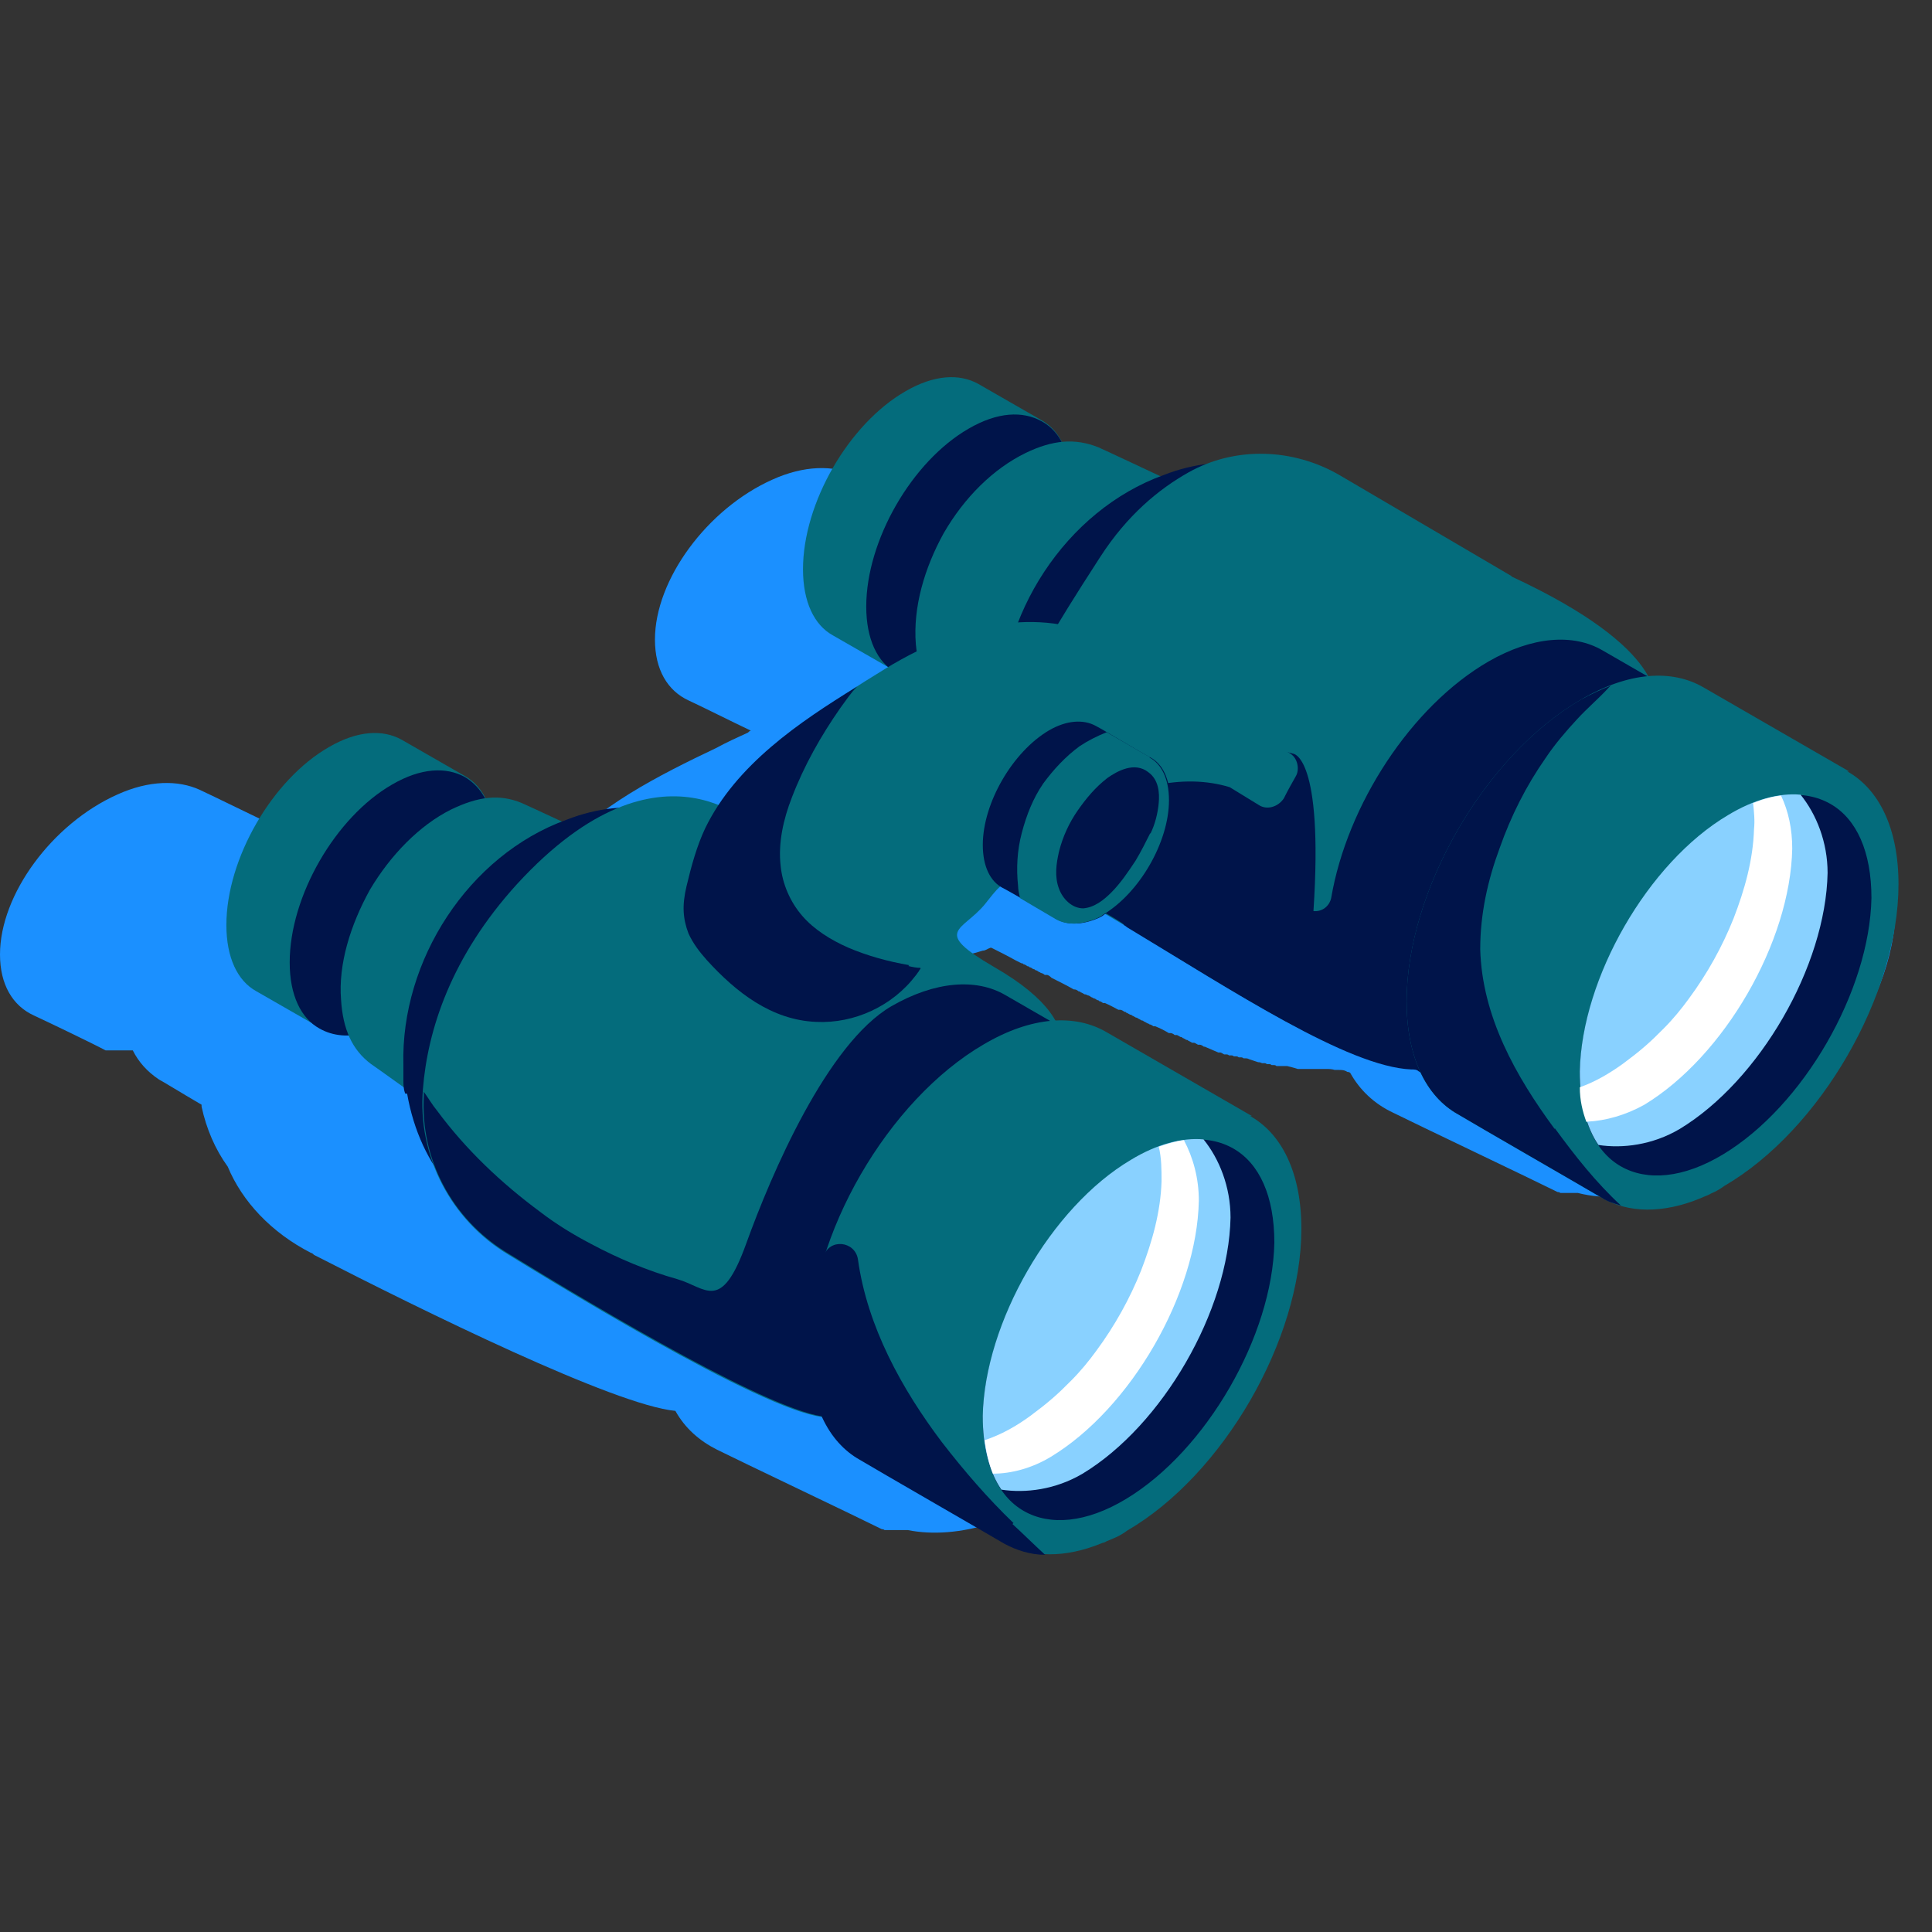 <svg width="128" height="128" viewBox="0 0 128 128" fill="none" xmlns="http://www.w3.org/2000/svg">
<rect x="0" y="0" width="128" height="128" fill="#333333" stroke="none"/>
<path d="M122.291 55.985C120.813 55.278 112.791 51.428 111.313 50.721C110.093 50.142 108.679 49.886 107.077 49.95H106.949C105.985 48.6 103.484 46.42 96.678 43.722L79.73 35.443C79.73 35.443 76.715 35.315 73.052 36.664C72.217 36.792 71.382 36.921 70.483 37.178C70.418 37.178 70.29 37.178 70.225 37.242C67.655 36.214 65.861 35.507 65.475 35.379C64.576 35.057 63.677 34.929 62.717 34.993V34.929C62.717 34.929 62.653 34.801 62.589 34.736C62.589 34.736 62.525 34.608 62.46 34.608L62.332 34.479L62.203 34.351L62.075 34.222C62.075 34.222 61.946 34.158 61.946 34.094C61.946 34.094 61.818 34.029 61.818 33.965C61.818 33.965 61.689 33.901 61.625 33.837C61.625 33.837 61.497 33.837 61.432 33.772C60.597 33.387 57.453 31.845 56.618 31.46C55.205 30.817 53.282 30.817 51.161 31.781C46.861 33.708 43.392 38.394 43.392 42.373C43.392 44.364 44.227 45.773 45.641 46.416C46.347 46.737 48.527 47.83 49.748 48.408C49.684 48.408 49.619 48.472 49.555 48.536C48.849 48.858 48.142 49.179 47.435 49.564C43.649 51.363 39.477 53.479 36.971 56.499C35.108 55.856 32.35 55.535 29.014 56.691C27.921 56.756 26.765 56.948 25.613 57.27C25.484 57.27 25.356 57.334 25.163 57.398C23.428 56.756 22.341 56.306 22.019 56.178C21.12 55.856 20.285 55.792 19.385 55.856C19.385 55.856 19.385 55.792 19.321 55.728C19.321 55.728 19.257 55.599 19.192 55.599C19.192 55.599 19.128 55.471 19.064 55.471C19.064 55.471 19 55.406 18.935 55.342C18.935 55.342 18.871 55.278 18.807 55.214C18.807 55.214 18.743 55.15 18.678 55.085C18.678 55.085 18.55 55.021 18.55 54.957C18.55 54.957 18.421 54.892 18.421 54.828C18.421 54.828 18.293 54.764 18.229 54.7C18.229 54.7 18.1 54.7 18.036 54.636C17.201 54.25 14.057 52.708 13.222 52.322C11.808 51.68 9.885 51.68 7.765 52.644C3.465 54.571 0 59.257 0 63.236C0 65.227 0.835 66.636 2.249 67.279C3.084 67.665 6.163 69.142 6.999 69.592H8.798C9.183 70.363 9.761 71.006 10.532 71.52C10.789 71.648 11.817 72.29 13.355 73.19V73.318C13.676 74.796 14.254 76.141 15.09 77.297C16.053 79.61 17.976 81.662 20.61 83.011C20.675 83.011 20.739 83.075 20.803 83.139C28.059 86.861 40.703 93.089 44.746 93.475C45.388 94.631 46.352 95.466 47.504 96.045C48.917 96.751 56.875 100.537 58.417 101.309C58.417 101.309 58.545 101.309 58.61 101.373H60.152C61.758 101.694 63.681 101.565 65.673 100.923C65.801 100.923 65.93 100.859 66.058 100.795C66.251 100.795 66.38 100.666 66.572 100.602C66.894 100.473 67.215 100.345 67.6 100.216C74.856 97.008 80.758 88.917 80.758 82.24C80.758 78.904 79.28 76.526 76.907 75.37C75.43 74.663 67.408 70.813 65.93 70.106C64.773 69.592 63.488 69.271 62.015 69.335C61.373 68.371 59.959 67.215 57.394 65.999C52.644 63.685 55.016 63.814 56.687 62.212C57.137 61.763 57.458 61.377 57.908 61.12C57.908 61.12 58.036 61.12 58.1 61.184C58.358 61.313 59.128 61.698 59.964 62.084C60.028 62.084 60.092 62.084 60.157 62.148C60.285 62.212 60.413 62.277 60.542 62.341H60.606C60.671 62.341 60.799 62.405 60.863 62.469C61.185 62.662 61.506 62.791 61.763 62.919C61.763 62.919 61.891 62.919 61.891 62.983H62.084C62.469 63.176 62.919 63.304 63.433 63.304C63.947 63.304 64.525 63.176 65.104 62.983C65.296 62.983 65.425 62.855 65.618 62.791H65.682C66.196 63.048 66.71 63.304 67.288 63.626C67.417 63.69 67.545 63.754 67.674 63.819C67.674 63.819 67.802 63.819 67.802 63.883C67.866 63.883 67.995 63.947 68.059 64.011C68.059 64.011 68.188 64.011 68.188 64.076C68.252 64.076 68.38 64.14 68.445 64.204C68.445 64.204 68.573 64.204 68.573 64.268C68.638 64.268 68.766 64.332 68.83 64.397C68.83 64.397 68.894 64.397 68.959 64.461C69.023 64.461 69.152 64.525 69.216 64.59H69.344C69.473 64.59 69.601 64.718 69.666 64.782C70.18 65.039 70.694 65.296 71.143 65.553H71.207C71.272 65.553 71.4 65.618 71.464 65.682C71.464 65.682 71.593 65.682 71.593 65.746C71.657 65.746 71.722 65.811 71.85 65.874C71.85 65.874 71.978 65.874 72.043 65.939C72.107 65.939 72.236 66.003 72.3 66.067C72.3 66.067 72.364 66.067 72.428 66.132C72.492 66.132 72.621 66.196 72.685 66.26C72.685 66.26 72.814 66.26 72.814 66.325C72.878 66.325 73.006 66.388 73.071 66.453H73.199C73.52 66.581 73.842 66.774 74.099 66.903H74.227C74.291 66.903 74.42 66.967 74.484 67.031C74.484 67.031 74.613 67.031 74.613 67.095C74.677 67.095 74.741 67.16 74.87 67.224C74.87 67.224 74.998 67.224 74.998 67.288C75.063 67.288 75.127 67.353 75.255 67.417C75.255 67.417 75.384 67.417 75.384 67.481C75.448 67.481 75.512 67.545 75.641 67.609C75.641 67.609 75.769 67.609 75.769 67.674C75.834 67.674 75.898 67.738 76.026 67.802C76.026 67.802 76.091 67.802 76.155 67.867C76.219 67.867 76.347 67.931 76.412 67.995H76.54C76.861 68.123 77.119 68.252 77.44 68.445H77.568C77.633 68.445 77.761 68.509 77.825 68.573H77.954C78.018 68.573 78.082 68.637 78.211 68.702C78.211 68.702 78.339 68.702 78.339 68.766C78.403 68.766 78.468 68.83 78.596 68.894C78.596 68.894 78.725 68.894 78.725 68.959C78.789 68.959 78.853 69.023 78.982 69.087H79.11C79.174 69.087 79.239 69.151 79.367 69.216H79.496C79.56 69.216 79.689 69.28 79.753 69.344H79.817C80.138 69.473 80.395 69.601 80.716 69.73H80.845C80.909 69.73 80.973 69.794 81.102 69.858H81.231C81.295 69.858 81.359 69.858 81.423 69.922H81.552C81.616 69.922 81.68 69.922 81.745 69.987H81.873C81.937 69.987 82.002 69.987 82.066 70.051H82.194C82.258 70.051 82.323 70.051 82.387 70.115H82.516C82.58 70.115 82.644 70.115 82.772 70.179C82.965 70.244 83.158 70.308 83.351 70.372C83.415 70.372 83.479 70.372 83.608 70.436H83.736C83.8 70.436 83.865 70.436 83.929 70.501H84.058C84.122 70.501 84.186 70.501 84.25 70.565H84.379C84.443 70.565 84.507 70.565 84.572 70.629H85.278C85.535 70.693 85.792 70.757 85.985 70.822H87.848C88.041 70.822 88.234 70.822 88.426 70.886H88.683C88.876 70.886 89.069 70.886 89.262 71.015C89.262 71.015 89.39 71.015 89.455 71.079C90.097 72.235 91.061 73.135 92.277 73.709C93.69 74.415 101.648 78.201 103.19 78.973C103.19 78.973 103.319 78.973 103.383 79.037H104.54C106.274 79.487 108.39 79.358 110.639 78.651C110.896 78.587 111.153 78.458 111.41 78.394C111.731 78.266 112.052 78.137 112.438 78.009C119.693 74.801 125.595 66.71 125.595 60.033C125.595 56.696 124.117 54.319 121.745 53.162L122.319 55.989L122.291 55.985Z" fill="#1B90FF"/>
<mask id="mask0_4211_40774" style="mask-type:luminance" maskUnits="userSpaceOnUse" x="0" y="23" width="128" height="82">
<path d="M128 23.426H0V104.574H128V23.426Z" fill="white"/>
</mask>
<g mask="url(#mask0_4211_40774)">
<path d="M21.171 68.076C22.406 68.818 24.069 68.694 25.984 67.582C29.747 65.421 32.774 60.175 32.774 55.794C32.774 53.632 32.033 52.092 30.798 51.412C30.056 50.98 27.343 49.436 26.602 49.003C25.366 48.324 23.703 48.386 21.788 49.498C18.025 51.66 14.998 56.905 14.998 61.286C14.998 63.448 15.739 64.988 16.975 65.668C17.716 66.1 20.429 67.644 21.171 68.076Z" fill="#046C7C"/>
<path d="M59.374 44.502C60.609 45.244 62.272 45.12 64.187 44.008C67.951 41.846 70.977 36.6 70.977 32.219C70.977 30.057 70.236 28.518 69.001 27.838C68.259 27.406 65.546 25.862 64.805 25.429C63.569 24.75 61.906 24.812 59.991 25.923C56.228 28.085 53.201 33.331 53.201 37.712C53.201 39.874 53.942 41.414 55.178 42.093C55.919 42.526 58.632 44.07 59.374 44.502Z" fill="#046C7C"/>
<path d="M46.535 60.675C46.349 60.551 37.958 56.726 32.65 54.379C32.403 53.02 31.724 52.031 30.797 51.48C29.561 50.801 27.898 50.862 25.983 51.974C22.22 54.136 19.193 59.382 19.193 63.763C19.193 65.925 19.935 67.465 21.17 68.144C22.035 68.638 23.146 68.762 24.316 68.391C29.067 71.784 36.722 77.277 36.903 77.4C37.83 77.833 40.605 75.3 42.087 74.317L46.407 66.847C46.592 65.056 47.333 61.354 46.53 60.798V60.675H46.535Z" fill="#00144A"/>
<path d="M85.967 37.776C85.782 37.652 76.34 33.333 70.847 30.801C70.6 29.38 69.921 28.392 68.994 27.902C67.759 27.223 66.096 27.284 64.181 28.396C60.417 30.558 57.391 35.804 57.391 40.185C57.391 42.347 58.132 43.887 59.367 44.566C60.232 45.06 61.406 45.184 62.637 44.751C67.574 48.268 76.089 54.317 76.336 54.44C77.263 54.872 80.161 52.402 81.644 51.418L85.963 43.948C86.087 42.157 86.828 38.394 85.963 37.838V37.776H85.967Z" fill="#00144A"/>
<path d="M68.815 50.245C68.815 49.194 68.938 48.206 69.124 47.16C69.309 46.115 69.556 45.122 69.927 44.138C70.236 43.15 70.668 42.162 71.162 41.24C71.656 40.318 72.15 39.387 72.768 38.526C73.386 37.666 74.003 36.858 74.745 36.117C75.486 35.376 76.227 34.697 77.092 34.079C77.833 33.585 78.574 33.091 79.377 32.72C75.799 31.052 73.205 29.821 72.772 29.636C71.228 29.018 69.75 29.142 67.959 30.007C65.797 31.057 63.887 32.967 62.528 35.314C61.231 37.661 60.489 40.251 60.675 42.66C60.86 44.637 61.539 46.053 62.775 46.98C63.145 47.227 65.55 48.956 68.885 51.237V50.187L68.824 50.249L68.815 50.245Z" fill="#046C7C"/>
<path d="M30.797 73.817C30.92 72.828 31.044 71.84 31.291 70.918C31.476 69.991 31.723 69.065 32.032 68.142C32.341 67.278 32.65 66.413 33.082 65.553C33.453 64.75 33.947 63.947 34.441 63.144C34.935 62.403 35.491 61.661 36.109 60.982C36.727 60.302 37.406 59.685 38.085 59.067C38.827 58.45 39.63 57.955 40.432 57.461C40.927 57.152 41.483 56.905 42.038 56.658C38.028 54.805 35.001 53.389 34.569 53.203C33.087 52.586 31.67 52.771 29.879 53.636C27.779 54.686 25.869 56.658 24.51 58.944C23.212 61.291 22.41 63.881 22.595 66.228C22.718 68.204 23.336 69.559 24.571 70.486C24.942 70.732 27.408 72.524 30.744 74.867C30.744 74.496 30.805 74.125 30.867 73.693L30.805 73.817H30.797Z" fill="#046C7C"/>
<path d="M26.973 72.459C27.406 74.93 28.394 77.026 29.81 78.632L29.872 78.694L29.995 78.817C29.995 78.817 30.057 78.879 30.119 78.941L32.466 81.531L32.404 81.469C32.404 81.469 32.343 81.407 32.281 81.345C32.157 81.222 32.096 81.098 31.972 80.975C31.787 80.728 31.602 80.419 31.416 80.172C30.49 78.689 29.81 76.964 29.502 75.049C29.378 74.061 29.254 73.073 29.316 72.089C29.502 64.928 34.253 57.834 41.043 55.363C42.834 54.683 44.621 54.436 46.351 54.56H47.03L47.71 54.683H47.957L44.441 53.819C44.132 53.757 43.823 53.695 43.452 53.633C41.599 53.325 39.565 53.51 37.527 54.313C31.046 56.66 26.541 63.631 26.726 70.544V71.533C26.726 71.842 26.726 72.15 26.85 72.459H26.973Z" fill="#00144A"/>
<path d="M66.53 49.623C66.962 52.094 67.951 54.19 69.367 55.796L69.428 55.858L69.552 55.981L69.676 56.105L72.023 58.695L71.961 58.633L71.838 58.509C71.714 58.386 71.652 58.262 71.529 58.139C71.343 57.892 71.158 57.583 70.973 57.336C70.046 55.853 69.367 54.128 69.058 52.213C68.934 51.225 68.811 50.237 68.873 49.253C69.058 42.092 73.81 34.998 80.6 32.527C82.391 31.847 84.178 31.601 85.907 31.724H86.587L87.266 31.847H87.513L83.997 30.983C83.688 30.921 83.379 30.859 83.009 30.797C81.156 30.489 79.122 30.674 77.084 31.477C70.602 33.824 66.098 40.795 66.283 47.709V48.697C66.283 49.006 66.283 49.315 66.406 49.623H66.53Z" fill="#00144A"/>
<path d="M100.104 38.145L88.747 31.478C85.663 29.687 81.834 29.563 78.75 31.293C76.773 32.404 74.678 34.13 72.886 36.909C69.37 42.34 68.876 43.452 68.938 43.638C68.073 43.638 61.468 43.823 55.3 49.686L52.278 52.647L50.24 55.056C50.24 55.056 43.943 48.019 34.255 58.572C29.874 63.386 28.329 68.261 28.02 72.148C27.65 76.591 29.874 80.849 33.699 83.134C40.921 87.577 54.003 95.293 55.547 93.687C57.709 91.464 57.894 74.371 69.246 71.53C69.246 71.53 73.38 68.385 65.854 64.061C61.719 61.652 63.754 61.713 65.236 59.926C66.78 58.012 67.089 56.843 74.678 61.409C82.513 66.161 91.218 71.901 94.92 70.604C97.329 69.739 109.607 46.536 109.607 46.536C109.607 46.536 110.658 43.082 100.166 38.206L100.104 38.145Z" fill="#046C7C"/>
<path d="M114.609 47.955C113.435 47.276 107.324 43.759 106.155 43.08C104.24 41.968 101.527 42.153 98.624 43.821C93.501 46.781 89.244 53.324 88.194 59.497C88.07 60.053 87.576 60.423 87.02 60.361C87.7 49.993 85.661 49.931 85.661 49.931C81.157 48.82 75.911 44.315 74.428 44.871C72.946 45.427 73.069 51.291 72.637 51.352C71.463 51.476 67.206 56.289 66.032 56.227C65.229 56.227 75.227 61.412 74.424 61.288C74.547 61.288 74.609 61.412 74.733 61.473C81.708 65.669 89.297 70.668 93.493 70.853C93.678 70.853 93.863 70.853 93.987 70.977C96.149 72.212 98.739 73.69 99.541 74.184C101.271 75.173 103.676 75.173 106.27 73.875C106.517 73.752 106.826 73.567 107.073 73.443C112.998 70.05 117.75 61.778 117.75 54.93C117.75 51.538 116.576 49.129 114.604 48.017V47.955H114.609Z" fill="#00144A"/>
<path d="M122.507 51.107C121.209 50.366 114.177 46.293 112.88 45.552C110.779 44.317 107.881 44.502 104.735 46.355C98.377 50.057 93.193 59.004 93.193 66.35C93.193 70.052 94.49 72.646 96.586 73.82C97.822 74.561 104.792 78.572 106.151 79.374C107.881 80.363 110.162 80.425 112.694 79.374C112.941 79.251 113.188 79.189 113.374 79.066C113.683 78.942 113.991 78.757 114.239 78.572C120.596 74.87 125.78 65.922 125.78 58.576C125.78 54.875 124.483 52.28 122.388 51.107H122.511H122.507Z" fill="#046C7C"/>
<path d="M103.006 74.805C100.411 71.289 98.192 67.336 98.069 62.893C98.069 60.546 98.562 58.327 99.365 56.164C100.107 54.064 101.095 52.092 102.388 50.239C103.006 49.313 103.747 48.448 104.488 47.649C105.167 46.908 105.909 46.291 106.588 45.549L106.712 45.426C106.094 45.673 105.415 45.982 104.735 46.352C98.377 50.054 93.193 59.002 93.193 66.347C93.193 70.049 94.49 72.643 96.586 73.817C97.822 74.558 104.792 78.569 106.151 79.372C106.522 79.619 106.954 79.742 107.387 79.866C105.719 78.322 104.364 76.597 103.006 74.743V74.805Z" fill="#00144A"/>
<path d="M123.988 59.497C123.988 56.413 122.999 54.251 121.274 53.263C119.549 52.275 117.14 52.46 114.484 54.066C109.177 57.212 104.795 64.867 104.672 71.039C104.672 74.123 105.66 76.285 107.385 77.273C109.11 78.262 111.519 78.076 114.175 76.47C119.483 73.263 123.864 65.67 123.988 59.497Z" fill="#00144A"/>
<path d="M121.083 57.834C121.083 55.795 120.342 53.947 119.292 52.649C117.871 52.526 116.208 52.958 114.478 54.008C109.171 57.154 104.789 64.809 104.666 70.981C104.666 73.02 105.098 74.683 105.901 75.857C107.507 76.104 109.48 75.857 111.271 74.806C116.579 71.599 120.96 64.006 121.083 57.834Z" fill="#89D1FF"/>
<path d="M84.986 49.441C82.639 48.02 76.224 44.133 73.876 42.712C69.989 40.365 64.558 40.674 58.633 44.319C55.178 46.419 51.287 49.07 48.265 52.463C48.265 52.587 48.203 52.71 48.141 52.834C47.77 54.069 47.585 55.362 47.4 56.597C47.338 57.092 47.276 57.586 47.214 58.018C47.153 58.512 47.029 58.944 46.968 59.438C46.72 60.55 46.535 61.662 46.535 62.77V63.078L48.882 65.364C52.399 68.757 58.139 68.324 60.918 64.314C60.918 64.314 60.98 64.19 61.042 64.129C61.659 63.202 62.154 62.461 62.401 62.152C62.524 62.028 62.648 61.843 62.771 61.72C62.895 61.596 63.018 61.472 63.142 61.287C63.265 61.164 63.389 61.04 63.513 60.855C63.636 60.731 63.76 60.546 63.883 60.422C64.81 59.372 65.798 58.446 66.782 57.524C66.905 57.4 67.029 57.277 67.152 57.215L67.214 57.153C67.338 57.029 67.461 56.968 67.585 56.844C67.585 56.844 67.647 56.844 67.708 56.782C67.832 56.659 67.955 56.597 68.079 56.474L68.202 56.35C68.326 56.288 68.45 56.165 68.511 56.103L68.635 55.98C68.758 55.918 68.82 55.794 68.944 55.732C68.944 55.732 69.067 55.671 69.129 55.609C69.253 55.547 69.314 55.486 69.438 55.362C69.499 55.362 69.561 55.238 69.623 55.238C69.685 55.238 69.808 55.115 69.87 55.053C70.056 54.929 70.179 54.868 70.364 54.744C74.622 51.969 78.447 51.228 81.474 52.154L83.389 53.328C83.944 53.699 84.686 53.451 85.056 52.896C85.303 52.401 85.612 51.845 85.859 51.413C86.106 50.981 85.983 50.239 85.489 49.931C84.995 49.622 85.118 49.684 84.871 49.56L84.995 49.437L84.986 49.441Z" fill="#046C7C"/>
<path d="M60.238 63.944C58.817 63.697 57.463 63.326 56.166 62.77C55.054 62.276 53.942 61.597 53.144 60.67C52.345 59.743 51.846 58.57 51.723 57.401C51.538 55.857 51.908 54.255 52.464 52.834C53.267 50.734 54.379 48.762 55.672 46.909C56.042 46.415 56.351 45.921 56.784 45.488C52.958 47.836 48.763 50.672 46.724 54.868C46.168 56.042 45.797 57.396 45.489 58.693C45.18 59.991 45.242 60.855 45.612 61.839C45.921 62.519 46.354 63.075 46.848 63.63C48.763 65.731 51.105 67.579 54.07 67.703C56.603 67.826 59.131 66.653 60.675 64.619C60.736 64.557 60.798 64.433 60.86 64.372C60.86 64.372 60.922 64.248 60.984 64.186V64.124C60.736 64.124 60.428 64.063 60.181 64.001L60.242 63.939L60.238 63.944Z" fill="#00144A"/>
<path d="M75.048 70.795C73.874 70.115 67.764 66.599 66.595 65.919C64.68 64.808 61.966 64.993 59.063 66.661C54.806 69.131 51.104 77.77 49.436 82.398C47.769 87.027 46.785 85.297 44.87 84.746C42.893 84.19 40.983 83.387 39.13 82.398C37.956 81.781 36.844 81.101 35.799 80.298C33.209 78.383 30.862 76.164 28.947 73.57C28.638 73.199 28.391 72.767 28.082 72.335V72.582C27.835 76.778 29.935 80.726 33.513 82.95C39.933 86.899 51.408 93.689 54.806 93.874C56.906 95.048 59.248 96.464 60.051 96.896C61.657 97.823 63.753 97.884 66.162 96.896C66.471 96.773 66.78 96.649 67.089 96.464C67.274 96.341 67.459 96.278 67.645 96.155C73.57 92.762 78.322 84.49 78.322 77.642C78.322 74.249 77.148 71.84 75.176 70.728L75.052 70.79L75.048 70.795Z" fill="#00144A"/>
<path d="M82.946 73.943C81.649 73.202 74.616 69.129 73.319 68.388C71.219 67.153 68.32 67.338 65.175 69.191C58.817 72.893 53.633 81.84 53.633 89.186C53.633 92.888 54.93 95.482 57.026 96.656C58.261 97.397 65.232 101.407 66.591 102.21C68.32 103.199 70.54 103.261 73.072 102.21C73.196 102.21 73.319 102.087 73.381 102.087C73.504 102.025 73.69 101.964 73.813 101.902C74.122 101.778 74.431 101.593 74.678 101.407C81.036 97.706 86.22 88.758 86.22 81.412C86.22 77.711 84.923 75.116 82.827 73.943H82.951H82.946Z" fill="#046C7C"/>
<path d="M67.149 100.909C65.419 99.242 63.88 97.455 62.397 95.54C59.745 92.024 57.46 87.889 56.842 83.442C56.657 82.207 54.927 82.022 54.557 83.257C53.939 85.295 53.568 87.329 53.568 89.244C53.568 92.946 54.866 95.54 56.961 96.714C58.197 97.455 65.168 101.465 66.526 102.268C67.329 102.701 68.256 103.009 69.24 103.009C68.499 102.33 67.819 101.651 67.078 100.971L67.14 100.909H67.149Z" fill="#00144A"/>
<path d="M84.429 82.329C84.429 79.245 83.441 77.084 81.716 76.095C79.991 75.107 77.582 75.292 74.926 76.898C69.618 80.044 65.237 87.699 65.113 93.871C65.113 96.955 66.102 99.117 67.827 100.105C69.552 101.094 71.961 100.908 74.617 99.302C79.925 96.095 84.306 88.502 84.429 82.329Z" fill="#00144A"/>
<path d="M81.526 80.669C81.526 78.631 80.785 76.782 79.735 75.485C78.314 75.362 76.651 75.794 74.922 76.844C69.614 79.99 65.233 87.645 65.109 93.817C65.109 95.856 65.542 97.519 66.345 98.693C67.951 98.939 69.923 98.693 71.714 97.642C77.022 94.435 81.403 86.842 81.526 80.669Z" fill="#89D1FF"/>
<path d="M65.789 97.634C67.024 97.634 68.383 97.264 69.614 96.522C74.921 93.315 79.303 85.722 79.426 79.549C79.426 78.067 79.056 76.713 78.438 75.539C77.882 75.601 77.326 75.786 76.77 75.971C76.956 76.713 76.956 77.516 76.956 78.257C76.894 80.295 76.338 82.267 75.597 84.182C74.856 86.035 73.867 87.822 72.636 89.49C72.142 90.169 71.586 90.849 70.969 91.466C70.536 91.899 70.166 92.269 69.733 92.64C69.239 93.072 68.745 93.443 68.251 93.814C67.324 94.493 66.336 95.049 65.228 95.419C65.352 96.284 65.537 97.025 65.784 97.643L65.789 97.634Z" fill="white"/>
<path d="M105.165 74.312C106.4 74.25 107.697 73.88 108.928 73.2C114.236 69.993 118.617 62.4 118.74 56.227C118.74 54.93 118.493 53.757 117.999 52.711C117.382 52.773 116.764 52.958 116.146 53.205C116.208 53.761 116.27 54.379 116.208 54.934C116.146 56.973 115.59 58.945 114.849 60.86C114.108 62.713 113.119 64.5 111.889 66.167C111.394 66.847 110.838 67.526 110.221 68.144C109.788 68.576 109.418 68.947 108.985 69.318C108.491 69.75 107.997 70.121 107.503 70.491C106.638 71.109 105.712 71.665 104.666 72.035C104.666 72.9 104.851 73.641 105.098 74.321H105.16L105.165 74.312Z" fill="white"/>
<path d="M76.219 50.183C75.724 49.936 73.073 48.33 72.579 48.083C71.775 47.65 70.664 47.712 69.495 48.391C67.086 49.812 65.113 53.205 65.113 55.98C65.113 57.401 65.608 58.389 66.411 58.817C66.905 59.064 69.556 60.608 70.05 60.917C70.73 61.288 71.656 61.288 72.702 60.855C72.826 60.794 73.011 60.732 73.134 60.608C75.543 59.188 77.516 55.795 77.516 53.02C77.516 51.599 77.022 50.611 76.219 50.183Z" fill="#00144A"/>
<path d="M76.217 50.179C75.846 49.994 74.302 49.068 73.318 48.512C72.701 48.759 72.083 49.068 71.527 49.438C70.6 50.118 69.797 50.982 69.118 51.909C68.438 52.897 68.006 54.009 67.697 55.178C67.388 56.347 67.327 57.526 67.45 58.694C67.45 58.942 67.512 59.189 67.574 59.498C68.5 60.053 69.674 60.733 69.983 60.918C70.662 61.289 71.589 61.289 72.634 60.856C72.758 60.795 72.943 60.733 73.067 60.609C75.475 59.189 77.448 55.796 77.448 53.021C77.448 51.6 76.954 50.612 76.151 50.184H76.213L76.217 50.179ZM76.217 55.178C75.908 55.796 75.599 56.414 75.229 57.031C74.735 57.772 74.24 58.514 73.623 59.132C73.129 59.626 72.511 60.12 71.769 60.181C71.028 60.181 70.411 59.564 70.163 58.884C69.855 58.081 69.978 57.217 70.163 56.414C70.411 55.425 70.843 54.499 71.399 53.7C71.955 52.902 72.573 52.156 73.376 51.538C73.993 51.106 75.167 50.426 76.089 51.168C76.768 51.662 76.83 52.527 76.768 53.206C76.707 53.885 76.521 54.627 76.213 55.244V55.182L76.217 55.178Z" fill="#046C7C"/>
</g>
</svg>
